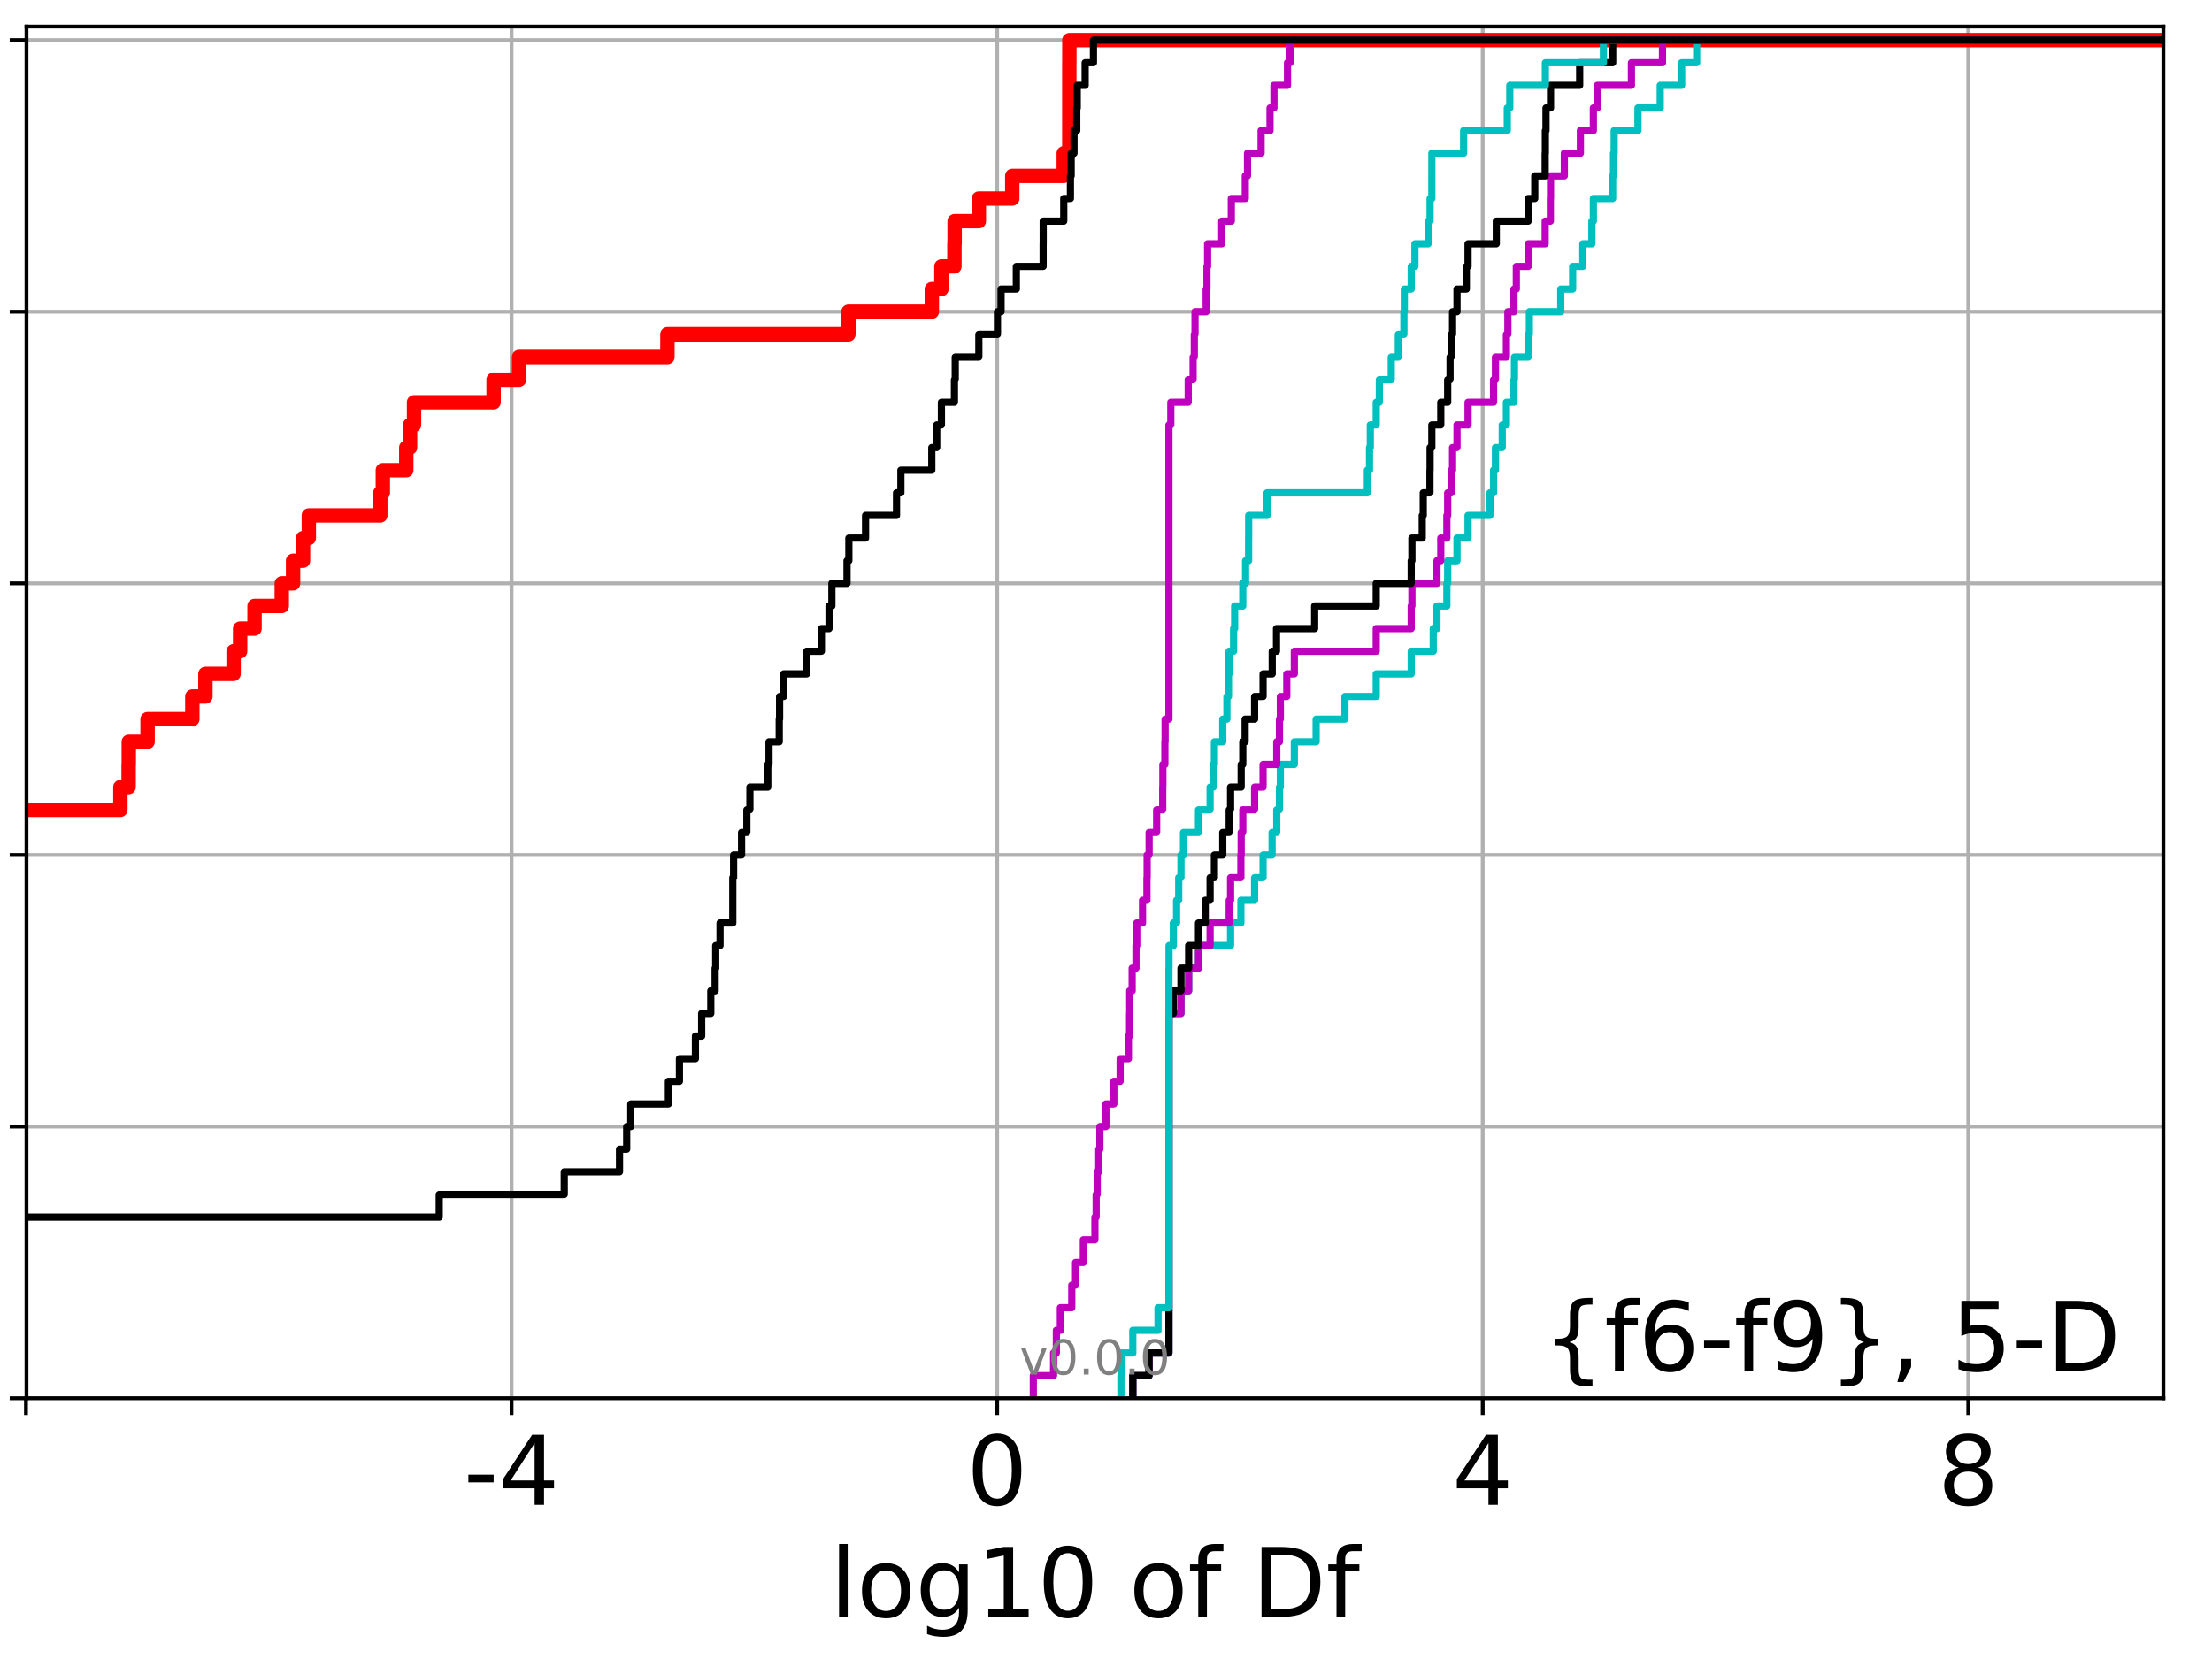 <?xml version="1.0" encoding="utf-8" standalone="no"?>
<!DOCTYPE svg PUBLIC "-//W3C//DTD SVG 1.1//EN"
  "http://www.w3.org/Graphics/SVG/1.1/DTD/svg11.dtd">
<!-- Created with matplotlib (http://matplotlib.org/) -->
<svg height="345.6pt" version="1.1" viewBox="0 0 460.8 345.6" width="460.8pt" xmlns="http://www.w3.org/2000/svg" xmlns:xlink="http://www.w3.org/1999/xlink">
 <defs>
  <style type="text/css">
*{stroke-linecap:butt;stroke-linejoin:round;}
  </style>
 </defs>
 <g id="figure_1">
  <g id="patch_1">
   <path d="M 0 345.6 
L 460.8 345.6 
L 460.8 0 
L 0 0 
z
" style="fill:#ffffff;"/>
  </g>
  <g id="axes_1">
   <g id="patch_2">
    <path d="M 5.52 291.28 
L 450.672 291.28 
L 450.672 5.52 
L 5.52 5.52 
z
" style="fill:#ffffff;"/>
   </g>
   <g id="matplotlib.axis_1">
    <g id="xtick_1">
     <g id="line2d_1">
      <path clip-path="url(#p396ab9ead3)" d="M 5.411 291.28 
L 5.411 5.52 
" style="fill:none;stroke:#b0b0b0;stroke-linecap:square;stroke-width:0.8;"/>
     </g>
     <g id="line2d_2">
      <defs>
       <path d="M 0 0 
L 0 3.5 
" id="m5784e35d30" style="stroke:#000000;stroke-width:0.8;"/>
      </defs>
      <g>
       <use style="stroke:#000000;stroke-width:0.8;" x="5.411" xlink:href="#m5784e35d30" y="291.28"/>
      </g>
     </g>
    </g>
    <g id="xtick_2">
     <g id="line2d_3">
      <path clip-path="url(#p396ab9ead3)" d="M 106.566 291.28 
L 106.566 5.52 
" style="fill:none;stroke:#b0b0b0;stroke-linecap:square;stroke-width:0.8;"/>
     </g>
     <g id="line2d_4">
      <g>
       <use style="stroke:#000000;stroke-width:0.8;" x="106.566" xlink:href="#m5784e35d30" y="291.28"/>
      </g>
     </g>
     <g id="text_1">
      <!-- -4 -->
      <defs>
       <path d="M 4.891 31.391 
L 31.203 31.391 
L 31.203 23.391 
L 4.891 23.391 
z
" id="DejaVuSans-2d"/>
       <path d="M 37.797 64.312 
L 12.891 25.391 
L 37.797 25.391 
z
M 35.203 72.906 
L 47.609 72.906 
L 47.609 25.391 
L 58.016 25.391 
L 58.016 17.188 
L 47.609 17.188 
L 47.609 0 
L 37.797 0 
L 37.797 17.188 
L 4.891 17.188 
L 4.891 26.703 
z
" id="DejaVuSans-34"/>
      </defs>
      <g transform="translate(96.595 313.477)scale(0.2 -0.2)">
       <use xlink:href="#DejaVuSans-2d"/>
       <use x="36.084" xlink:href="#DejaVuSans-34"/>
      </g>
     </g>
    </g>
    <g id="xtick_3">
     <g id="line2d_5">
      <path clip-path="url(#p396ab9ead3)" d="M 207.72 291.28 
L 207.72 5.52 
" style="fill:none;stroke:#b0b0b0;stroke-linecap:square;stroke-width:0.8;"/>
     </g>
     <g id="line2d_6">
      <g>
       <use style="stroke:#000000;stroke-width:0.8;" x="207.72" xlink:href="#m5784e35d30" y="291.28"/>
      </g>
     </g>
     <g id="text_2">
      <!-- 0 -->
      <defs>
       <path d="M 31.781 66.406 
Q 24.172 66.406 20.328 58.906 
Q 16.5 51.422 16.5 36.375 
Q 16.5 21.391 20.328 13.891 
Q 24.172 6.391 31.781 6.391 
Q 39.453 6.391 43.281 13.891 
Q 47.125 21.391 47.125 36.375 
Q 47.125 51.422 43.281 58.906 
Q 39.453 66.406 31.781 66.406 
z
M 31.781 74.219 
Q 44.047 74.219 50.516 64.516 
Q 56.984 54.828 56.984 36.375 
Q 56.984 17.969 50.516 8.266 
Q 44.047 -1.422 31.781 -1.422 
Q 19.531 -1.422 13.062 8.266 
Q 6.594 17.969 6.594 36.375 
Q 6.594 54.828 13.062 64.516 
Q 19.531 74.219 31.781 74.219 
z
" id="DejaVuSans-30"/>
      </defs>
      <g transform="translate(201.358 313.477)scale(0.2 -0.2)">
       <use xlink:href="#DejaVuSans-30"/>
      </g>
     </g>
    </g>
    <g id="xtick_4">
     <g id="line2d_7">
      <path clip-path="url(#p396ab9ead3)" d="M 308.875 291.28 
L 308.875 5.52 
" style="fill:none;stroke:#b0b0b0;stroke-linecap:square;stroke-width:0.8;"/>
     </g>
     <g id="line2d_8">
      <g>
       <use style="stroke:#000000;stroke-width:0.8;" x="308.875" xlink:href="#m5784e35d30" y="291.28"/>
      </g>
     </g>
     <g id="text_3">
      <!-- 4 -->
      <g transform="translate(302.513 313.477)scale(0.2 -0.2)">
       <use xlink:href="#DejaVuSans-34"/>
      </g>
     </g>
    </g>
    <g id="xtick_5">
     <g id="line2d_9">
      <path clip-path="url(#p396ab9ead3)" d="M 410.03 291.28 
L 410.03 5.52 
" style="fill:none;stroke:#b0b0b0;stroke-linecap:square;stroke-width:0.8;"/>
     </g>
     <g id="line2d_10">
      <g>
       <use style="stroke:#000000;stroke-width:0.8;" x="410.03" xlink:href="#m5784e35d30" y="291.28"/>
      </g>
     </g>
     <g id="text_4">
      <!-- 8 -->
      <defs>
       <path d="M 31.781 34.625 
Q 24.75 34.625 20.719 30.859 
Q 16.703 27.094 16.703 20.516 
Q 16.703 13.922 20.719 10.156 
Q 24.75 6.391 31.781 6.391 
Q 38.812 6.391 42.859 10.172 
Q 46.922 13.969 46.922 20.516 
Q 46.922 27.094 42.891 30.859 
Q 38.875 34.625 31.781 34.625 
z
M 21.922 38.812 
Q 15.578 40.375 12.031 44.719 
Q 8.5 49.078 8.5 55.328 
Q 8.5 64.062 14.719 69.141 
Q 20.953 74.219 31.781 74.219 
Q 42.672 74.219 48.875 69.141 
Q 55.078 64.062 55.078 55.328 
Q 55.078 49.078 51.531 44.719 
Q 48 40.375 41.703 38.812 
Q 48.828 37.156 52.797 32.312 
Q 56.781 27.484 56.781 20.516 
Q 56.781 9.906 50.312 4.234 
Q 43.844 -1.422 31.781 -1.422 
Q 19.734 -1.422 13.25 4.234 
Q 6.781 9.906 6.781 20.516 
Q 6.781 27.484 10.781 32.312 
Q 14.797 37.156 21.922 38.812 
z
M 18.312 54.391 
Q 18.312 48.734 21.844 45.562 
Q 25.391 42.391 31.781 42.391 
Q 38.141 42.391 41.719 45.562 
Q 45.312 48.734 45.312 54.391 
Q 45.312 60.062 41.719 63.234 
Q 38.141 66.406 31.781 66.406 
Q 25.391 66.406 21.844 63.234 
Q 18.312 60.062 18.312 54.391 
z
" id="DejaVuSans-38"/>
      </defs>
      <g transform="translate(403.668 313.477)scale(0.2 -0.2)">
       <use xlink:href="#DejaVuSans-38"/>
      </g>
     </g>
    </g>
    <g id="text_5">
     <!-- log10 of Df -->
     <defs>
      <path d="M 9.422 75.984 
L 18.406 75.984 
L 18.406 0 
L 9.422 0 
z
" id="DejaVuSans-6c"/>
      <path d="M 30.609 48.391 
Q 23.391 48.391 19.188 42.75 
Q 14.984 37.109 14.984 27.297 
Q 14.984 17.484 19.156 11.844 
Q 23.344 6.203 30.609 6.203 
Q 37.797 6.203 41.984 11.859 
Q 46.188 17.531 46.188 27.297 
Q 46.188 37.016 41.984 42.703 
Q 37.797 48.391 30.609 48.391 
z
M 30.609 56 
Q 42.328 56 49.016 48.375 
Q 55.719 40.766 55.719 27.297 
Q 55.719 13.875 49.016 6.219 
Q 42.328 -1.422 30.609 -1.422 
Q 18.844 -1.422 12.172 6.219 
Q 5.516 13.875 5.516 27.297 
Q 5.516 40.766 12.172 48.375 
Q 18.844 56 30.609 56 
z
" id="DejaVuSans-6f"/>
      <path d="M 45.406 27.984 
Q 45.406 37.75 41.375 43.109 
Q 37.359 48.484 30.078 48.484 
Q 22.859 48.484 18.828 43.109 
Q 14.797 37.75 14.797 27.984 
Q 14.797 18.266 18.828 12.891 
Q 22.859 7.516 30.078 7.516 
Q 37.359 7.516 41.375 12.891 
Q 45.406 18.266 45.406 27.984 
z
M 54.391 6.781 
Q 54.391 -7.172 48.188 -13.984 
Q 42 -20.797 29.203 -20.797 
Q 24.469 -20.797 20.266 -20.094 
Q 16.062 -19.391 12.109 -17.922 
L 12.109 -9.188 
Q 16.062 -11.328 19.922 -12.344 
Q 23.781 -13.375 27.781 -13.375 
Q 36.625 -13.375 41.016 -8.766 
Q 45.406 -4.156 45.406 5.172 
L 45.406 9.625 
Q 42.625 4.781 38.281 2.391 
Q 33.938 0 27.875 0 
Q 17.828 0 11.672 7.656 
Q 5.516 15.328 5.516 27.984 
Q 5.516 40.672 11.672 48.328 
Q 17.828 56 27.875 56 
Q 33.938 56 38.281 53.609 
Q 42.625 51.219 45.406 46.391 
L 45.406 54.688 
L 54.391 54.688 
z
" id="DejaVuSans-67"/>
      <path d="M 12.406 8.297 
L 28.516 8.297 
L 28.516 63.922 
L 10.984 60.406 
L 10.984 69.391 
L 28.422 72.906 
L 38.281 72.906 
L 38.281 8.297 
L 54.391 8.297 
L 54.391 0 
L 12.406 0 
z
" id="DejaVuSans-31"/>
      <path id="DejaVuSans-20"/>
      <path d="M 37.109 75.984 
L 37.109 68.5 
L 28.516 68.5 
Q 23.688 68.5 21.797 66.547 
Q 19.922 64.594 19.922 59.516 
L 19.922 54.688 
L 34.719 54.688 
L 34.719 47.703 
L 19.922 47.703 
L 19.922 0 
L 10.891 0 
L 10.891 47.703 
L 2.297 47.703 
L 2.297 54.688 
L 10.891 54.688 
L 10.891 58.5 
Q 10.891 67.625 15.141 71.797 
Q 19.391 75.984 28.609 75.984 
z
" id="DejaVuSans-66"/>
      <path d="M 19.672 64.797 
L 19.672 8.109 
L 31.594 8.109 
Q 46.688 8.109 53.688 14.938 
Q 60.688 21.781 60.688 36.531 
Q 60.688 51.172 53.688 57.984 
Q 46.688 64.797 31.594 64.797 
z
M 9.812 72.906 
L 30.078 72.906 
Q 51.266 72.906 61.172 64.094 
Q 71.094 55.281 71.094 36.531 
Q 71.094 17.672 61.125 8.828 
Q 51.172 0 30.078 0 
L 9.812 0 
z
" id="DejaVuSans-44"/>
     </defs>
     <g transform="translate(172.91 336.833)scale(0.2 -0.2)">
      <use xlink:href="#DejaVuSans-6c"/>
      <use x="27.783" xlink:href="#DejaVuSans-6f"/>
      <use x="88.965" xlink:href="#DejaVuSans-67"/>
      <use x="152.441" xlink:href="#DejaVuSans-31"/>
      <use x="216.064" xlink:href="#DejaVuSans-30"/>
      <use x="279.688" xlink:href="#DejaVuSans-20"/>
      <use x="311.475" xlink:href="#DejaVuSans-6f"/>
      <use x="372.656" xlink:href="#DejaVuSans-66"/>
      <use x="407.861" xlink:href="#DejaVuSans-20"/>
      <use x="439.648" xlink:href="#DejaVuSans-44"/>
      <use x="516.65" xlink:href="#DejaVuSans-66"/>
     </g>
    </g>
   </g>
   <g id="matplotlib.axis_2">
    <g id="ytick_1">
     <g id="line2d_11">
      <path clip-path="url(#p396ab9ead3)" d="M 5.52 291.28 
L 450.672 291.28 
" style="fill:none;stroke:#b0b0b0;stroke-linecap:square;stroke-width:0.8;"/>
     </g>
     <g id="line2d_12">
      <defs>
       <path d="M 0 0 
L -3.5 0 
" id="m1bcd834ce6" style="stroke:#000000;stroke-width:0.8;"/>
      </defs>
      <g>
       <use style="stroke:#000000;stroke-width:0.8;" x="5.52" xlink:href="#m1bcd834ce6" y="291.28"/>
      </g>
     </g>
    </g>
    <g id="ytick_2">
     <g id="line2d_13">
      <path clip-path="url(#p396ab9ead3)" d="M 5.52 234.694 
L 450.672 234.694 
" style="fill:none;stroke:#b0b0b0;stroke-linecap:square;stroke-width:0.8;"/>
     </g>
     <g id="line2d_14">
      <g>
       <use style="stroke:#000000;stroke-width:0.8;" x="5.52" xlink:href="#m1bcd834ce6" y="234.694"/>
      </g>
     </g>
    </g>
    <g id="ytick_3">
     <g id="line2d_15">
      <path clip-path="url(#p396ab9ead3)" d="M 5.52 178.108 
L 450.672 178.108 
" style="fill:none;stroke:#b0b0b0;stroke-linecap:square;stroke-width:0.8;"/>
     </g>
     <g id="line2d_16">
      <g>
       <use style="stroke:#000000;stroke-width:0.8;" x="5.52" xlink:href="#m1bcd834ce6" y="178.108"/>
      </g>
     </g>
    </g>
    <g id="ytick_4">
     <g id="line2d_17">
      <path clip-path="url(#p396ab9ead3)" d="M 5.52 121.522 
L 450.672 121.522 
" style="fill:none;stroke:#b0b0b0;stroke-linecap:square;stroke-width:0.8;"/>
     </g>
     <g id="line2d_18">
      <g>
       <use style="stroke:#000000;stroke-width:0.8;" x="5.52" xlink:href="#m1bcd834ce6" y="121.522"/>
      </g>
     </g>
    </g>
    <g id="ytick_5">
     <g id="line2d_19">
      <path clip-path="url(#p396ab9ead3)" d="M 5.52 64.935 
L 450.672 64.935 
" style="fill:none;stroke:#b0b0b0;stroke-linecap:square;stroke-width:0.8;"/>
     </g>
     <g id="line2d_20">
      <g>
       <use style="stroke:#000000;stroke-width:0.8;" x="5.52" xlink:href="#m1bcd834ce6" y="64.935"/>
      </g>
     </g>
    </g>
    <g id="ytick_6">
     <g id="line2d_21">
      <path clip-path="url(#p396ab9ead3)" d="M 5.52 8.349 
L 450.672 8.349 
" style="fill:none;stroke:#b0b0b0;stroke-linecap:square;stroke-width:0.8;"/>
     </g>
     <g id="line2d_22">
      <g>
       <use style="stroke:#000000;stroke-width:0.8;" x="5.52" xlink:href="#m1bcd834ce6" y="8.349"/>
      </g>
     </g>
    </g>
   </g>
   <g id="line2d_23">
    <path clip-path="url(#p396ab9ead3)" d="M -1 173.392 
L 3.996 173.392 
L 3.996 168.677 
L 25.077 168.677 
L 25.077 163.961 
L 26.793 163.961 
L 26.793 159.246 
L 26.823 159.246 
L 26.823 154.53 
L 30.743 154.53 
L 30.743 149.815 
L 40.063 149.815 
L 40.063 145.099 
L 42.79 145.099 
L 42.79 140.384 
L 48.657 140.384 
L 48.657 135.668 
L 50.021 135.668 
L 50.021 130.953 
L 53.024 130.953 
L 53.024 126.237 
L 58.696 126.237 
L 58.696 121.522 
L 61.05 121.522 
L 61.05 116.806 
L 63.123 116.806 
L 63.123 112.091 
L 64.33 112.091 
L 64.33 107.375 
L 79.223 107.375 
L 79.223 102.66 
L 79.75 102.66 
L 79.75 97.944 
L 84.634 97.944 
L 84.634 93.229 
L 85.419 93.229 
L 85.419 88.513 
L 86.253 88.513 
L 86.253 83.797 
L 102.825 83.797 
L 102.825 79.082 
L 108.132 79.082 
L 108.132 74.366 
L 139.038 74.366 
L 139.038 69.651 
L 176.739 69.651 
L 176.739 64.935 
L 194.111 64.935 
L 194.111 60.22 
L 196.116 60.22 
L 196.116 55.504 
L 198.824 55.504 
L 198.824 50.789 
L 198.863 50.789 
L 198.863 46.073 
L 203.911 46.073 
L 203.911 41.358 
L 210.872 41.358 
L 210.872 36.642 
L 221.6 36.642 
L 221.6 31.927 
L 222.754 31.927 
L 222.754 27.211 
L 222.754 27.211 
L 222.754 22.496 
L 222.754 22.496 
L 222.754 17.78 
L 222.754 17.78 
L 222.754 13.065 
L 222.767 13.065 
L 222.767 8.349 
L 222.767 8.349 
L 222.767 8.349 
L 450.672 8.349 
" style="fill:none;stroke:#ff0000;stroke-linecap:square;stroke-width:3;"/>
   </g>
   <g id="line2d_24">
    <path clip-path="url(#p396ab9ead3)" d="M 235.987 291.28 
L 235.987 286.564 
L 239.365 286.564 
L 239.365 281.849 
L 243.503 281.849 
L 243.503 277.133 
L 243.503 277.133 
L 243.503 272.418 
L 243.503 272.418 
L 243.503 267.702 
L 243.503 267.702 
L 243.503 262.987 
L 243.503 262.987 
L 243.503 258.271 
L 243.503 258.271 
L 243.503 253.556 
L 243.503 253.556 
L 243.503 248.84 
L 243.503 248.84 
L 243.503 244.125 
L 243.503 244.125 
L 243.503 239.409 
L 243.503 239.409 
L 243.503 234.694 
L 243.503 234.694 
L 243.503 229.978 
L 243.503 229.978 
L 243.503 225.263 
L 243.503 225.263 
L 243.503 220.547 
L 243.503 220.547 
L 243.503 215.832 
L 243.503 215.832 
L 243.503 211.116 
L 246.017 211.116 
L 246.017 206.401 
L 247.615 206.401 
L 247.615 201.685 
L 249.67 201.685 
L 249.67 196.97 
L 256.35 196.97 
L 256.35 192.254 
L 258.497 192.254 
L 258.497 187.539 
L 261.356 187.539 
L 261.356 182.823 
L 263.121 182.823 
L 263.121 178.108 
L 265.002 178.108 
L 265.002 173.392 
L 265.974 173.392 
L 265.974 168.677 
L 266.534 168.677 
L 266.534 163.961 
L 266.716 163.961 
L 266.716 159.246 
L 269.633 159.246 
L 269.633 154.53 
L 274.178 154.53 
L 274.178 149.815 
L 280.175 149.815 
L 280.175 145.099 
L 286.694 145.099 
L 286.694 140.384 
L 293.98 140.384 
L 293.98 135.668 
L 298.573 135.668 
L 298.573 130.953 
L 299.345 130.953 
L 299.345 126.237 
L 301.411 126.237 
L 301.411 121.522 
L 301.58 121.522 
L 301.58 116.806 
L 303.524 116.806 
L 303.524 112.091 
L 305.821 112.091 
L 305.821 107.375 
L 310.381 107.375 
L 310.381 102.66 
L 311.14 102.66 
L 311.14 97.944 
L 311.529 97.944 
L 311.529 93.229 
L 312.945 93.229 
L 312.945 88.513 
L 313.81 88.513 
L 313.81 83.797 
L 315.387 83.797 
L 315.387 79.082 
L 315.486 79.082 
L 315.486 74.366 
L 318.353 74.366 
L 318.353 69.651 
L 318.591 69.651 
L 318.591 64.935 
L 325.134 64.935 
L 325.134 60.22 
L 327.611 60.22 
L 327.611 55.504 
L 329.732 55.504 
L 329.732 50.789 
L 331.616 50.789 
L 331.616 46.073 
L 331.926 46.073 
L 331.926 41.358 
L 335.944 41.358 
L 335.944 36.642 
L 336.121 36.642 
L 336.121 31.927 
L 336.263 31.927 
L 336.263 27.211 
L 341.212 27.211 
L 341.212 22.496 
L 345.855 22.496 
L 345.855 17.78 
L 350.317 17.78 
L 350.317 13.065 
L 353.445 13.065 
L 353.445 8.349 
L 353.445 8.349 
L 353.445 8.349 
L 450.672 8.349 
" style="fill:none;stroke:#00bfbf;stroke-linecap:square;stroke-width:1.5;"/>
   </g>
   <g id="line2d_25">
    <path clip-path="url(#p396ab9ead3)" d="M 235.987 291.28 
L 235.987 286.564 
L 239.365 286.564 
L 239.365 281.849 
L 243.503 281.849 
L 243.503 277.133 
L 243.503 277.133 
L 243.503 272.418 
L 243.503 272.418 
L 243.503 267.702 
L 243.503 267.702 
L 243.503 262.987 
L 243.503 262.987 
L 243.503 258.271 
L 243.503 258.271 
L 243.503 253.556 
L 243.503 253.556 
L 243.503 248.84 
L 243.503 248.84 
L 243.503 244.125 
L 243.503 244.125 
L 243.503 239.409 
L 243.503 239.409 
L 243.503 234.694 
L 243.503 234.694 
L 243.503 229.978 
L 243.503 229.978 
L 243.503 225.263 
L 243.503 225.263 
L 243.503 220.547 
L 243.503 220.547 
L 243.503 215.832 
L 243.503 215.832 
L 243.503 211.116 
L 246.017 211.116 
L 246.017 206.401 
L 247.615 206.401 
L 247.615 201.685 
L 249.67 201.685 
L 249.67 196.97 
L 252.086 196.97 
L 252.086 192.254 
L 256.062 192.254 
L 256.062 187.539 
L 256.35 187.539 
L 256.35 182.823 
L 258.497 182.823 
L 258.497 178.108 
L 258.559 178.108 
L 258.559 173.392 
L 258.895 173.392 
L 258.895 168.677 
L 261.356 168.677 
L 261.356 163.961 
L 263.121 163.961 
L 263.121 159.246 
L 265.974 159.246 
L 265.974 154.53 
L 266.534 154.53 
L 266.534 149.815 
L 266.716 149.815 
L 266.716 145.099 
L 268.062 145.099 
L 268.062 140.384 
L 269.633 140.384 
L 269.633 135.668 
L 286.694 135.668 
L 286.694 130.953 
L 293.98 130.953 
L 293.98 126.237 
L 294.129 126.237 
L 294.129 121.522 
L 299.345 121.522 
L 299.345 116.806 
L 300.142 116.806 
L 300.142 112.091 
L 301.411 112.091 
L 301.411 107.375 
L 301.58 107.375 
L 301.58 102.66 
L 302.316 102.66 
L 302.316 97.944 
L 302.593 97.944 
L 302.593 93.229 
L 303.524 93.229 
L 303.524 88.513 
L 305.821 88.513 
L 305.821 83.797 
L 311.14 83.797 
L 311.14 79.082 
L 311.529 79.082 
L 311.529 74.366 
L 313.81 74.366 
L 313.81 69.651 
L 314.116 69.651 
L 314.116 64.935 
L 315.387 64.935 
L 315.387 60.22 
L 315.88 60.22 
L 315.88 55.504 
L 318.353 55.504 
L 318.353 50.789 
L 321.887 50.789 
L 321.887 46.073 
L 322.974 46.073 
L 322.974 41.358 
L 323.005 41.358 
L 323.005 36.642 
L 325.881 36.642 
L 325.881 31.927 
L 329.225 31.927 
L 329.225 27.211 
L 331.926 27.211 
L 331.926 22.496 
L 332.758 22.496 
L 332.758 17.78 
L 339.855 17.78 
L 339.855 13.065 
L 346.328 13.065 
L 346.328 8.349 
L 346.328 8.349 
L 346.328 8.349 
L 450.672 8.349 
" style="fill:none;stroke:#bf00bf;stroke-linecap:square;stroke-width:1.5;"/>
   </g>
   <g id="line2d_26">
    <path clip-path="url(#p396ab9ead3)" d="M 235.987 291.28 
L 235.987 286.564 
L 239.365 286.564 
L 239.365 281.849 
L 243.503 281.849 
L 243.503 277.133 
L 243.503 277.133 
L 243.503 272.418 
L 243.503 272.418 
L 243.503 267.702 
L 243.503 267.702 
L 243.503 262.987 
L 243.503 262.987 
L 243.503 258.271 
L 243.503 258.271 
L 243.503 253.556 
L 243.503 253.556 
L 243.503 248.84 
L 243.503 248.84 
L 243.503 244.125 
L 243.503 244.125 
L 243.503 239.409 
L 243.503 239.409 
L 243.503 234.694 
L 243.503 234.694 
L 243.503 229.978 
L 243.503 229.978 
L 243.503 225.263 
L 243.503 225.263 
L 243.503 220.547 
L 243.503 220.547 
L 243.503 215.832 
L 243.503 215.832 
L 243.503 211.116 
L 244.427 211.116 
L 244.427 206.401 
L 246.017 206.401 
L 246.017 201.685 
L 247.615 201.685 
L 247.615 196.97 
L 249.67 196.97 
L 249.67 192.254 
L 251.071 192.254 
L 251.071 187.539 
L 252.086 187.539 
L 252.086 182.823 
L 252.98 182.823 
L 252.98 178.108 
L 254.723 178.108 
L 254.723 173.392 
L 256.062 173.392 
L 256.062 168.677 
L 256.35 168.677 
L 256.35 163.961 
L 258.559 163.961 
L 258.559 159.246 
L 258.895 159.246 
L 258.895 154.53 
L 259.381 154.53 
L 259.381 149.815 
L 261.356 149.815 
L 261.356 145.099 
L 263.121 145.099 
L 263.121 140.384 
L 265.028 140.384 
L 265.028 135.668 
L 265.917 135.668 
L 265.917 130.953 
L 273.865 130.953 
L 273.865 126.237 
L 286.694 126.237 
L 286.694 121.522 
L 293.98 121.522 
L 293.98 116.806 
L 294.129 116.806 
L 294.129 112.091 
L 296.277 112.091 
L 296.277 107.375 
L 296.488 107.375 
L 296.488 102.66 
L 297.883 102.66 
L 297.883 97.944 
L 297.912 97.944 
L 297.912 93.229 
L 298.279 93.229 
L 298.279 88.513 
L 300.142 88.513 
L 300.142 83.797 
L 301.58 83.797 
L 301.58 79.082 
L 302.073 79.082 
L 302.073 74.366 
L 302.316 74.366 
L 302.316 69.651 
L 302.593 69.651 
L 302.593 64.935 
L 303.524 64.935 
L 303.524 60.22 
L 305.466 60.22 
L 305.466 55.504 
L 305.821 55.504 
L 305.821 50.789 
L 311.706 50.789 
L 311.706 46.073 
L 318.353 46.073 
L 318.353 41.358 
L 319.72 41.358 
L 319.72 36.642 
L 321.887 36.642 
L 321.887 31.927 
L 321.924 31.927 
L 321.924 27.211 
L 322.06 27.211 
L 322.06 22.496 
L 323.005 22.496 
L 323.005 17.78 
L 329.076 17.78 
L 329.076 13.065 
L 335.954 13.065 
L 335.954 8.349 
L 335.954 8.349 
L 335.954 8.349 
L 450.672 8.349 
" style="fill:none;stroke:#000000;stroke-linecap:square;stroke-width:1.5;"/>
   </g>
   <g id="line2d_27">
    <path clip-path="url(#p396ab9ead3)" d="M 233.505 291.28 
L 233.505 286.564 
L 233.603 286.564 
L 233.603 281.849 
L 235.987 281.849 
L 235.987 277.133 
L 241.238 277.133 
L 241.238 272.418 
L 243.503 272.418 
L 243.503 267.702 
L 243.503 267.702 
L 243.503 262.987 
L 243.503 262.987 
L 243.503 258.271 
L 243.503 258.271 
L 243.503 253.556 
L 243.503 253.556 
L 243.503 248.84 
L 243.503 248.84 
L 243.503 244.125 
L 243.503 244.125 
L 243.503 239.409 
L 243.503 239.409 
L 243.503 234.694 
L 243.503 234.694 
L 243.503 229.978 
L 243.503 229.978 
L 243.503 225.263 
L 243.503 225.263 
L 243.503 220.547 
L 243.503 220.547 
L 243.503 215.832 
L 243.503 215.832 
L 243.503 211.116 
L 243.503 211.116 
L 243.503 206.401 
L 243.503 206.401 
L 243.503 201.685 
L 243.526 201.685 
L 243.526 196.97 
L 244.427 196.97 
L 244.427 192.254 
L 245.1 192.254 
L 245.1 187.539 
L 245.547 187.539 
L 245.547 182.823 
L 246.017 182.823 
L 246.017 178.108 
L 246.545 178.108 
L 246.545 173.392 
L 249.67 173.392 
L 249.67 168.677 
L 252.086 168.677 
L 252.086 163.961 
L 252.732 163.961 
L 252.732 159.246 
L 252.98 159.246 
L 252.98 154.53 
L 254.723 154.53 
L 254.723 149.815 
L 255.59 149.815 
L 255.59 145.099 
L 255.915 145.099 
L 255.915 140.384 
L 256.033 140.384 
L 256.033 135.668 
L 256.982 135.668 
L 256.982 130.953 
L 257.198 130.953 
L 257.198 126.237 
L 258.895 126.237 
L 258.895 121.522 
L 259.474 121.522 
L 259.474 116.806 
L 260.107 116.806 
L 260.107 112.091 
L 260.121 112.091 
L 260.121 107.375 
L 263.949 107.375 
L 263.949 102.66 
L 284.844 102.66 
L 284.844 97.944 
L 285.292 97.944 
L 285.292 93.229 
L 285.461 93.229 
L 285.461 88.513 
L 286.694 88.513 
L 286.694 83.797 
L 287.341 83.797 
L 287.341 79.082 
L 289.825 79.082 
L 289.825 74.366 
L 291.299 74.366 
L 291.299 69.651 
L 292.46 69.651 
L 292.46 64.935 
L 292.55 64.935 
L 292.55 60.22 
L 293.98 60.22 
L 293.98 55.504 
L 294.755 55.504 
L 294.755 50.789 
L 297.506 50.789 
L 297.506 46.073 
L 297.912 46.073 
L 297.912 41.358 
L 298.279 41.358 
L 298.279 36.642 
L 298.282 36.642 
L 298.282 31.927 
L 304.9 31.927 
L 304.9 27.211 
L 313.996 27.211 
L 313.996 22.496 
L 314.516 22.496 
L 314.516 17.78 
L 321.924 17.78 
L 321.924 13.065 
L 334.024 13.065 
L 334.024 8.349 
L 334.024 8.349 
L 334.024 8.349 
L 450.672 8.349 
" style="fill:none;stroke:#00bfbf;stroke-linecap:square;stroke-width:1.5;"/>
   </g>
   <g id="line2d_28">
    <path clip-path="url(#p396ab9ead3)" d="M 215.257 291.28 
L 215.257 286.564 
L 219.48 286.564 
L 219.48 281.849 
L 220.059 281.849 
L 220.059 277.133 
L 220.893 277.133 
L 220.893 272.418 
L 223.271 272.418 
L 223.271 267.702 
L 224.061 267.702 
L 224.061 262.987 
L 225.68 262.987 
L 225.68 258.271 
L 228.09 258.271 
L 228.09 253.556 
L 228.348 253.556 
L 228.348 248.84 
L 228.569 248.84 
L 228.569 244.125 
L 228.899 244.125 
L 228.899 239.409 
L 229.119 239.409 
L 229.119 234.694 
L 230.381 234.694 
L 230.381 229.978 
L 232.031 229.978 
L 232.031 225.263 
L 233.342 225.263 
L 233.342 220.547 
L 235.068 220.547 
L 235.068 215.832 
L 235.31 215.832 
L 235.31 211.116 
L 235.341 211.116 
L 235.341 206.401 
L 235.85 206.401 
L 235.85 201.685 
L 236.643 201.685 
L 236.643 196.97 
L 236.808 196.97 
L 236.808 192.254 
L 238.01 192.254 
L 238.01 187.539 
L 238.93 187.539 
L 238.93 182.823 
L 238.971 182.823 
L 238.971 178.108 
L 239.382 178.108 
L 239.382 173.392 
L 240.952 173.392 
L 240.952 168.677 
L 242.218 168.677 
L 242.218 163.961 
L 242.247 163.961 
L 242.247 159.246 
L 242.662 159.246 
L 242.662 154.53 
L 242.712 154.53 
L 242.712 149.815 
L 243.503 149.815 
L 243.503 145.099 
L 243.503 145.099 
L 243.503 140.384 
L 243.503 140.384 
L 243.503 135.668 
L 243.503 135.668 
L 243.503 130.953 
L 243.503 130.953 
L 243.503 126.237 
L 243.503 126.237 
L 243.503 121.522 
L 243.503 121.522 
L 243.503 116.806 
L 243.503 116.806 
L 243.503 112.091 
L 243.503 112.091 
L 243.503 107.375 
L 243.503 107.375 
L 243.503 102.66 
L 243.503 102.66 
L 243.503 97.944 
L 243.503 97.944 
L 243.503 93.229 
L 243.503 93.229 
L 243.503 88.513 
L 243.901 88.513 
L 243.901 83.797 
L 247.524 83.797 
L 247.524 79.082 
L 248.545 79.082 
L 248.545 74.366 
L 248.796 74.366 
L 248.796 69.651 
L 248.942 69.651 
L 248.942 64.935 
L 251.266 64.935 
L 251.266 60.22 
L 251.432 60.22 
L 251.432 55.504 
L 251.564 55.504 
L 251.564 50.789 
L 254.519 50.789 
L 254.519 46.073 
L 256.507 46.073 
L 256.507 41.358 
L 259.417 41.358 
L 259.417 36.642 
L 259.879 36.642 
L 259.879 31.927 
L 262.713 31.927 
L 262.713 27.211 
L 264.569 27.211 
L 264.569 22.496 
L 265.389 22.496 
L 265.389 17.78 
L 268.211 17.78 
L 268.211 13.065 
L 268.752 13.065 
L 268.752 8.349 
L 268.752 8.349 
L 268.752 8.349 
L 450.672 8.349 
" style="fill:none;stroke:#bf00bf;stroke-linecap:square;stroke-width:1.5;"/>
   </g>
   <g id="line2d_29">
    <path clip-path="url(#p396ab9ead3)" d="M -1 253.556 
L 91.497 253.556 
L 91.497 248.84 
L 117.541 248.84 
L 117.541 244.125 
L 129.055 244.125 
L 129.055 239.409 
L 130.551 239.409 
L 130.551 234.694 
L 131.407 234.694 
L 131.407 229.978 
L 139.237 229.978 
L 139.237 225.263 
L 141.536 225.263 
L 141.536 220.547 
L 144.869 220.547 
L 144.869 215.832 
L 146.169 215.832 
L 146.169 211.116 
L 148.071 211.116 
L 148.071 206.401 
L 148.969 206.401 
L 148.969 201.685 
L 149.094 201.685 
L 149.094 196.97 
L 149.995 196.97 
L 149.995 192.254 
L 152.653 192.254 
L 152.653 187.539 
L 152.654 187.539 
L 152.654 182.823 
L 152.822 182.823 
L 152.822 178.108 
L 154.483 178.108 
L 154.483 173.392 
L 155.583 173.392 
L 155.583 168.677 
L 156.219 168.677 
L 156.219 163.961 
L 159.945 163.961 
L 159.945 159.246 
L 160.196 159.246 
L 160.196 154.53 
L 162.326 154.53 
L 162.326 149.815 
L 162.401 149.815 
L 162.401 145.099 
L 163.249 145.099 
L 163.249 140.384 
L 168.037 140.384 
L 168.037 135.668 
L 171.113 135.668 
L 171.113 130.953 
L 172.7 130.953 
L 172.7 126.237 
L 173.295 126.237 
L 173.295 121.522 
L 176.45 121.522 
L 176.45 116.806 
L 176.832 116.806 
L 176.832 112.091 
L 180.311 112.091 
L 180.311 107.375 
L 186.761 107.375 
L 186.761 102.66 
L 187.668 102.66 
L 187.668 97.944 
L 194.111 97.944 
L 194.111 93.229 
L 195.137 93.229 
L 195.137 88.513 
L 196.116 88.513 
L 196.116 83.797 
L 198.824 83.797 
L 198.824 79.082 
L 198.995 79.082 
L 198.995 74.366 
L 203.911 74.366 
L 203.911 69.651 
L 207.789 69.651 
L 207.789 64.935 
L 208.538 64.935 
L 208.538 60.22 
L 211.72 60.22 
L 211.72 55.504 
L 217.303 55.504 
L 217.303 50.789 
L 217.316 50.789 
L 217.316 46.073 
L 221.6 46.073 
L 221.6 41.358 
L 222.989 41.358 
L 222.989 36.642 
L 223.141 36.642 
L 223.141 31.927 
L 223.735 31.927 
L 223.735 27.211 
L 224.312 27.211 
L 224.312 22.496 
L 224.407 22.496 
L 224.407 17.78 
L 226.059 17.78 
L 226.059 13.065 
L 227.785 13.065 
L 227.785 8.349 
L 227.785 8.349 
L 227.785 8.349 
L 450.672 8.349 
" style="fill:none;stroke:#000000;stroke-linecap:square;stroke-width:1.5;"/>
   </g>
   <g id="patch_3">
    <path d="M 5.52 291.28 
L 5.52 5.52 
" style="fill:none;stroke:#000000;stroke-linecap:square;stroke-linejoin:miter;stroke-width:0.8;"/>
   </g>
   <g id="patch_4">
    <path d="M 450.672 291.28 
L 450.672 5.52 
" style="fill:none;stroke:#000000;stroke-linecap:square;stroke-linejoin:miter;stroke-width:0.8;"/>
   </g>
   <g id="patch_5">
    <path d="M 5.52 291.28 
L 450.672 291.28 
" style="fill:none;stroke:#000000;stroke-linecap:square;stroke-linejoin:miter;stroke-width:0.8;"/>
   </g>
   <g id="patch_6">
    <path d="M 5.52 5.52 
L 450.672 5.52 
" style="fill:none;stroke:#000000;stroke-linecap:square;stroke-linejoin:miter;stroke-width:0.8;"/>
   </g>
   <g id="text_6">
    <!-- {f6-f9}, 5-D -->
    <defs>
     <path d="M 51.125 -9.281 
L 51.125 -16.312 
L 48.094 -16.312 
Q 35.938 -16.312 31.812 -12.688 
Q 27.688 -9.078 27.688 1.703 
L 27.688 13.375 
Q 27.688 20.75 25.047 23.578 
Q 22.406 26.422 15.484 26.422 
L 12.5 26.422 
L 12.5 33.406 
L 15.484 33.406 
Q 22.469 33.406 25.078 36.203 
Q 27.688 39.016 27.688 46.297 
L 27.688 58.016 
Q 27.688 68.797 31.812 72.391 
Q 35.938 75.984 48.094 75.984 
L 51.125 75.984 
L 51.125 69 
L 47.797 69 
Q 40.922 69 38.812 66.844 
Q 36.719 64.703 36.719 57.812 
L 36.719 45.703 
Q 36.719 38.031 34.5 34.562 
Q 32.281 31.109 26.906 29.891 
Q 32.328 28.562 34.516 25.094 
Q 36.719 21.625 36.719 14.016 
L 36.719 1.906 
Q 36.719 -4.984 38.812 -7.125 
Q 40.922 -9.281 47.797 -9.281 
z
" id="DejaVuSans-7b"/>
     <path d="M 33.016 40.375 
Q 26.375 40.375 22.484 35.828 
Q 18.609 31.297 18.609 23.391 
Q 18.609 15.531 22.484 10.953 
Q 26.375 6.391 33.016 6.391 
Q 39.656 6.391 43.531 10.953 
Q 47.406 15.531 47.406 23.391 
Q 47.406 31.297 43.531 35.828 
Q 39.656 40.375 33.016 40.375 
z
M 52.594 71.297 
L 52.594 62.312 
Q 48.875 64.062 45.094 64.984 
Q 41.312 65.922 37.594 65.922 
Q 27.828 65.922 22.672 59.328 
Q 17.531 52.734 16.797 39.406 
Q 19.672 43.656 24.016 45.922 
Q 28.375 48.188 33.594 48.188 
Q 44.578 48.188 50.953 41.516 
Q 57.328 34.859 57.328 23.391 
Q 57.328 12.156 50.688 5.359 
Q 44.047 -1.422 33.016 -1.422 
Q 20.359 -1.422 13.672 8.266 
Q 6.984 17.969 6.984 36.375 
Q 6.984 53.656 15.188 63.938 
Q 23.391 74.219 37.203 74.219 
Q 40.922 74.219 44.703 73.484 
Q 48.484 72.75 52.594 71.297 
z
" id="DejaVuSans-36"/>
     <path d="M 10.984 1.516 
L 10.984 10.5 
Q 14.703 8.734 18.5 7.812 
Q 22.312 6.891 25.984 6.891 
Q 35.75 6.891 40.891 13.453 
Q 46.047 20.016 46.781 33.406 
Q 43.953 29.203 39.594 26.953 
Q 35.25 24.703 29.984 24.703 
Q 19.047 24.703 12.672 31.312 
Q 6.297 37.938 6.297 49.422 
Q 6.297 60.641 12.938 67.422 
Q 19.578 74.219 30.609 74.219 
Q 43.266 74.219 49.922 64.516 
Q 56.594 54.828 56.594 36.375 
Q 56.594 19.141 48.406 8.859 
Q 40.234 -1.422 26.422 -1.422 
Q 22.703 -1.422 18.891 -0.688 
Q 15.094 0.047 10.984 1.516 
z
M 30.609 32.422 
Q 37.25 32.422 41.125 36.953 
Q 45.016 41.5 45.016 49.422 
Q 45.016 57.281 41.125 61.844 
Q 37.25 66.406 30.609 66.406 
Q 23.969 66.406 20.094 61.844 
Q 16.219 57.281 16.219 49.422 
Q 16.219 41.5 20.094 36.953 
Q 23.969 32.422 30.609 32.422 
z
" id="DejaVuSans-39"/>
     <path d="M 12.5 -9.281 
L 15.922 -9.281 
Q 22.75 -9.281 24.828 -7.172 
Q 26.906 -5.078 26.906 1.906 
L 26.906 14.016 
Q 26.906 21.625 29.094 25.094 
Q 31.297 28.562 36.719 29.891 
Q 31.297 31.109 29.094 34.562 
Q 26.906 38.031 26.906 45.703 
L 26.906 57.812 
Q 26.906 64.75 24.828 66.875 
Q 22.75 69 15.922 69 
L 12.5 69 
L 12.5 75.984 
L 15.578 75.984 
Q 27.734 75.984 31.812 72.391 
Q 35.891 68.797 35.891 58.016 
L 35.891 46.297 
Q 35.891 39.016 38.516 36.203 
Q 41.156 33.406 48.094 33.406 
L 51.125 33.406 
L 51.125 26.422 
L 48.094 26.422 
Q 41.156 26.422 38.516 23.578 
Q 35.891 20.75 35.891 13.375 
L 35.891 1.703 
Q 35.891 -9.078 31.812 -12.688 
Q 27.734 -16.312 15.578 -16.312 
L 12.5 -16.312 
z
" id="DejaVuSans-7d"/>
     <path d="M 11.719 12.406 
L 22.016 12.406 
L 22.016 4 
L 14.016 -11.625 
L 7.719 -11.625 
L 11.719 4 
z
" id="DejaVuSans-2c"/>
     <path d="M 10.797 72.906 
L 49.516 72.906 
L 49.516 64.594 
L 19.828 64.594 
L 19.828 46.734 
Q 21.969 47.469 24.109 47.828 
Q 26.266 48.188 28.422 48.188 
Q 40.625 48.188 47.75 41.5 
Q 54.891 34.812 54.891 23.391 
Q 54.891 11.625 47.562 5.094 
Q 40.234 -1.422 26.906 -1.422 
Q 22.312 -1.422 17.547 -0.641 
Q 12.797 0.141 7.719 1.703 
L 7.719 11.625 
Q 12.109 9.234 16.797 8.062 
Q 21.484 6.891 26.703 6.891 
Q 35.156 6.891 40.078 11.328 
Q 45.016 15.766 45.016 23.391 
Q 45.016 31 40.078 35.438 
Q 35.156 39.891 26.703 39.891 
Q 22.75 39.891 18.812 39.016 
Q 14.891 38.141 10.797 36.281 
z
" id="DejaVuSans-35"/>
    </defs>
    <g transform="translate(321.519 285.565)scale(0.2 -0.2)">
     <use xlink:href="#DejaVuSans-7b"/>
     <use x="63.623" xlink:href="#DejaVuSans-66"/>
     <use x="98.828" xlink:href="#DejaVuSans-36"/>
     <use x="162.451" xlink:href="#DejaVuSans-2d"/>
     <use x="198.535" xlink:href="#DejaVuSans-66"/>
     <use x="233.74" xlink:href="#DejaVuSans-39"/>
     <use x="297.363" xlink:href="#DejaVuSans-7d"/>
     <use x="360.986" xlink:href="#DejaVuSans-2c"/>
     <use x="392.773" xlink:href="#DejaVuSans-20"/>
     <use x="424.561" xlink:href="#DejaVuSans-35"/>
     <use x="488.184" xlink:href="#DejaVuSans-2d"/>
     <use x="524.268" xlink:href="#DejaVuSans-44"/>
    </g>
   </g>
   <g id="text_7">
    <!-- v0.0.0 -->
    <defs>
     <path d="M 2.984 54.688 
L 12.5 54.688 
L 29.594 8.797 
L 46.688 54.688 
L 56.203 54.688 
L 35.688 0 
L 23.484 0 
z
" id="DejaVuSans-76"/>
     <path d="M 10.688 12.406 
L 21 12.406 
L 21 0 
L 10.688 0 
z
" id="DejaVuSans-2e"/>
    </defs>
    <g style="fill:#808080;" transform="translate(212.415 286.343)scale(0.1 -0.1)">
     <use xlink:href="#DejaVuSans-76"/>
     <use x="59.18" xlink:href="#DejaVuSans-30"/>
     <use x="122.803" xlink:href="#DejaVuSans-2e"/>
     <use x="154.59" xlink:href="#DejaVuSans-30"/>
     <use x="218.213" xlink:href="#DejaVuSans-2e"/>
     <use x="250" xlink:href="#DejaVuSans-30"/>
    </g>
   </g>
  </g>
 </g>
 <defs>
  <clipPath id="p396ab9ead3">
   <rect height="285.76" width="445.152" x="5.52" y="5.52"/>
  </clipPath>
 </defs>
</svg>
